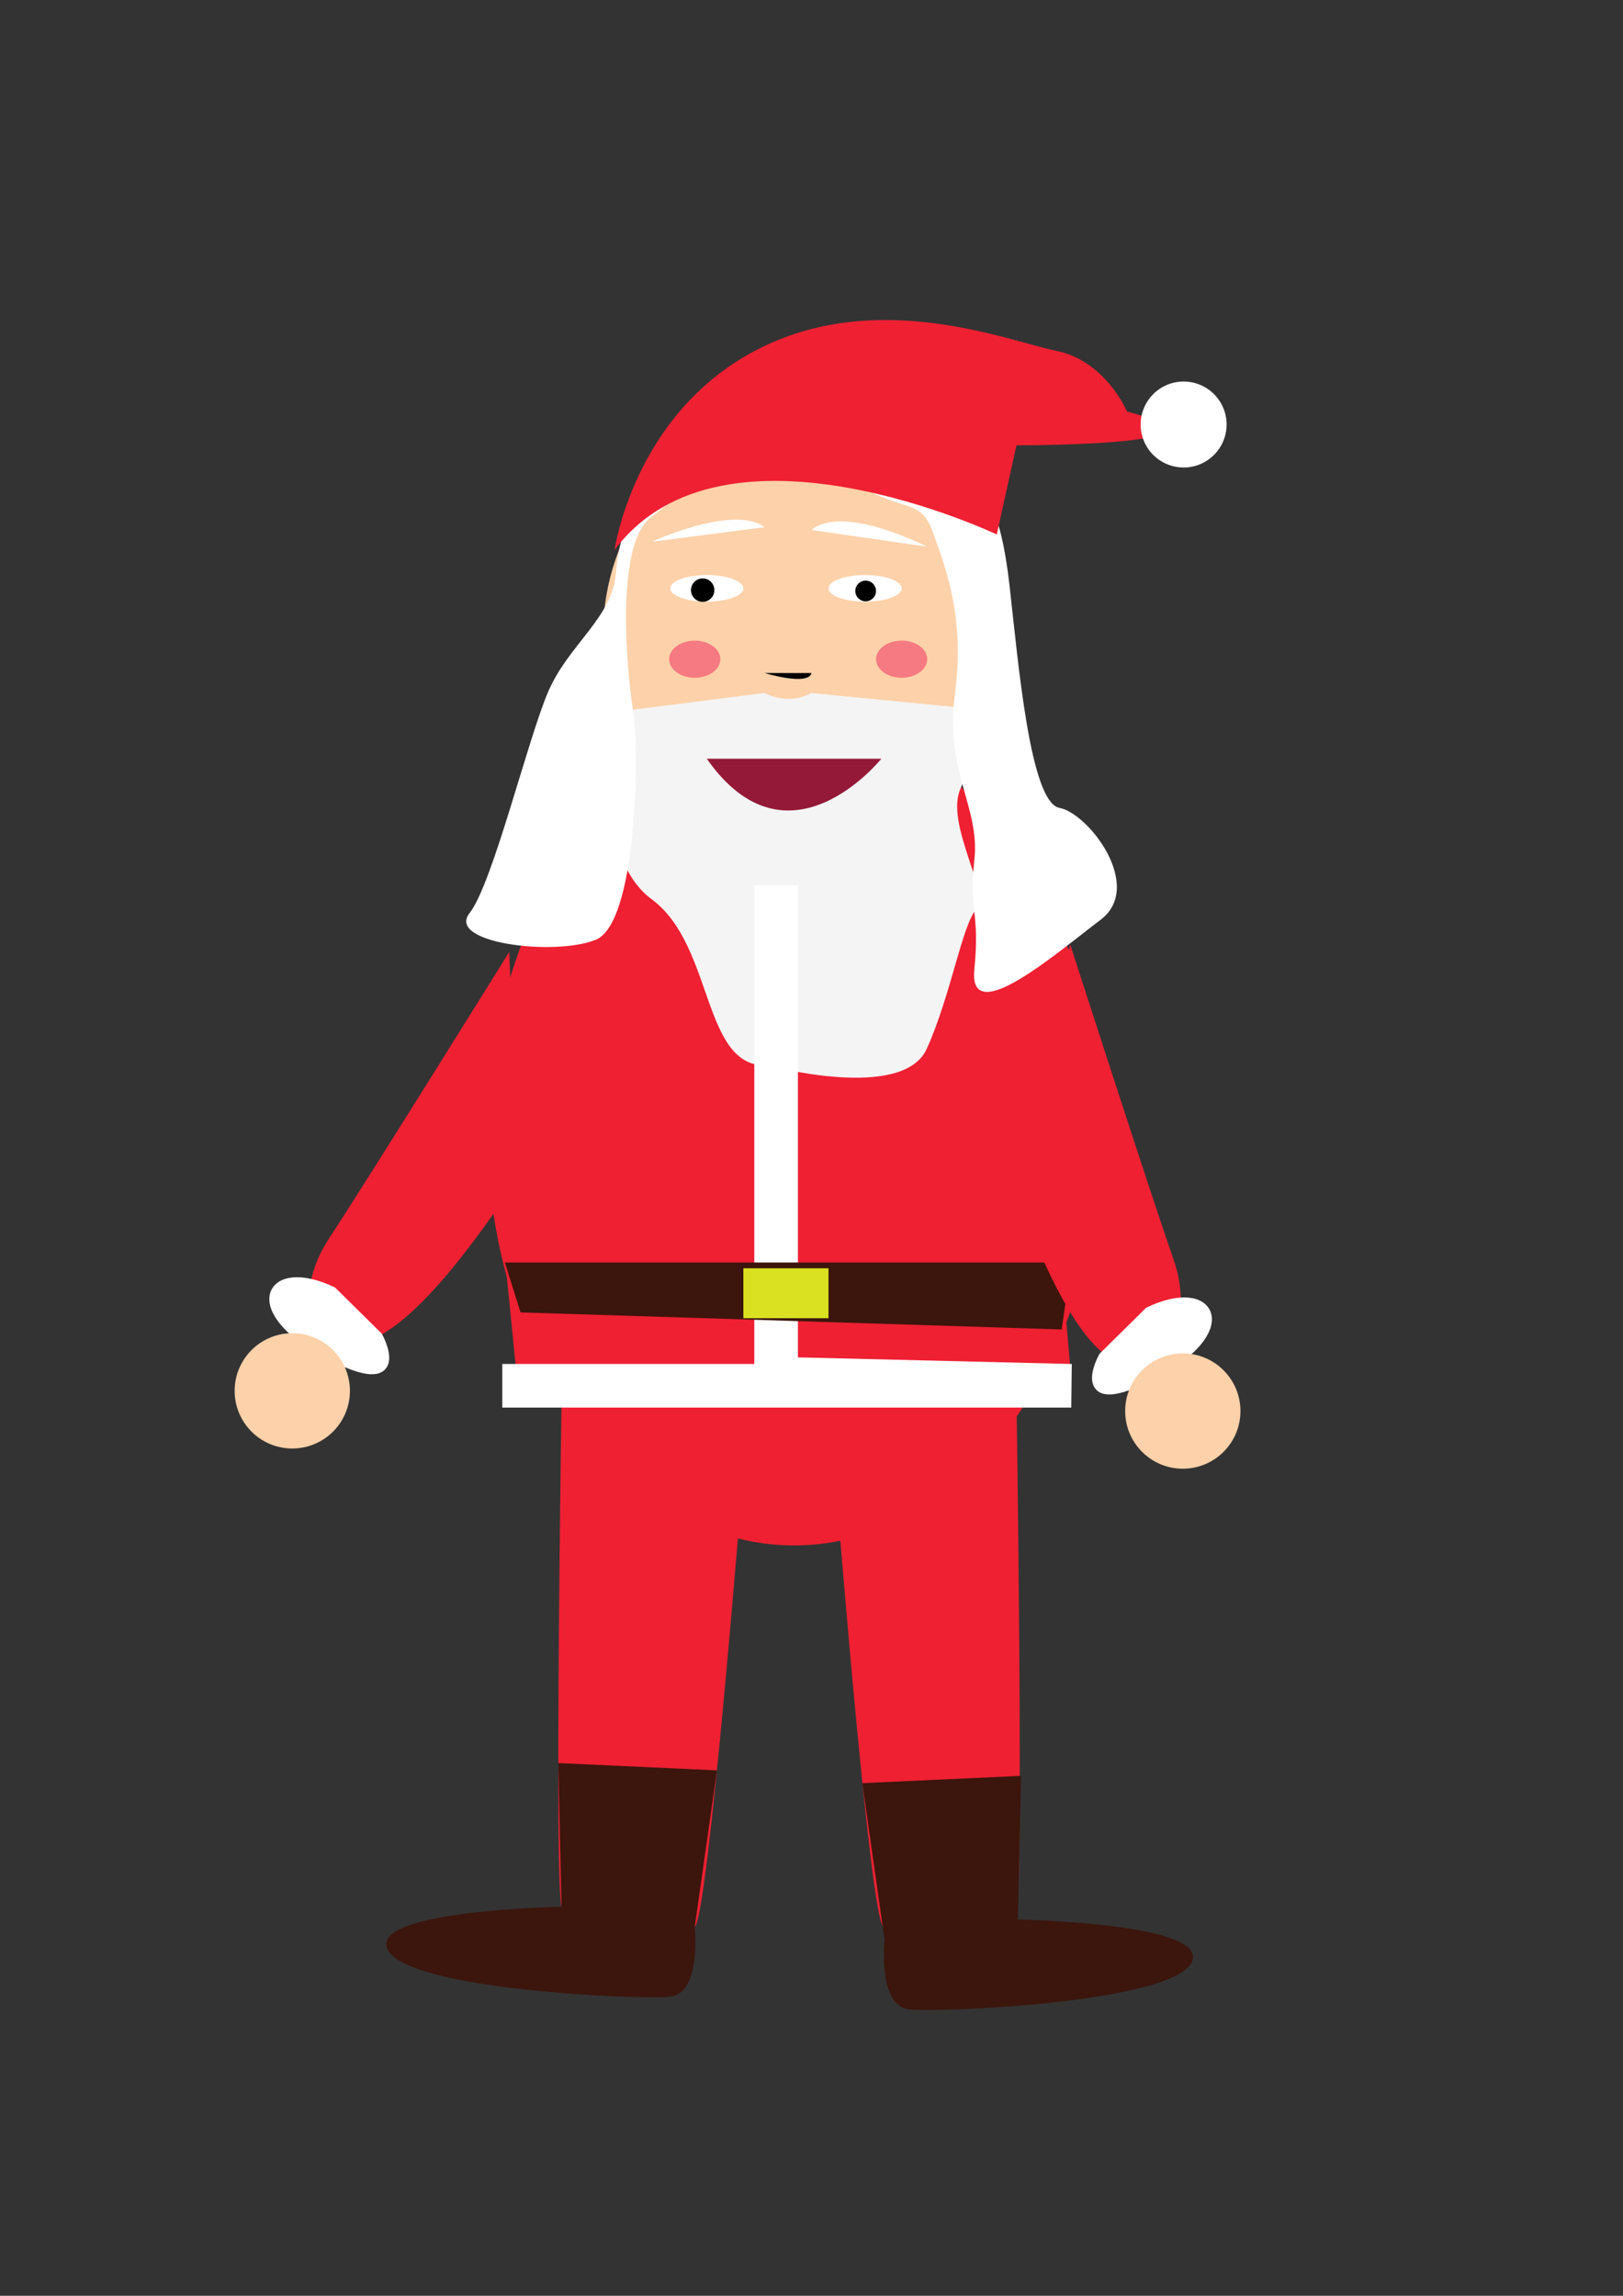 <?xml version="1.0" encoding="utf-8"?>
<!-- Generator: Adobe Illustrator 16.0.0, SVG Export Plug-In . SVG Version: 6.00 Build 0)  -->
<!DOCTYPE svg PUBLIC "-//W3C//DTD SVG 1.1//EN" "http://www.w3.org/Graphics/SVG/1.1/DTD/svg11.dtd">
<svg version="1.1" id="Calque_1" xmlns="http://www.w3.org/2000/svg" xmlns:xlink="http://www.w3.org/1999/xlink" x="0px" y="0px"
	 width="595.28px" height="841.89px" viewBox="0 0 595.28 841.89" enable-background="new 0 0 595.28 841.89" xml:space="preserve">
<rect x="0" y="0" width="595.28" height="841.89" fill="#333333" stroke="none"/>
<ellipse fill="#EE2032" cx="291.241" cy="415.506" rx="112.421" ry="151.222"/>
<ellipse fill="#FDD1A9" cx="289.684" cy="233.116" rx="68.514" ry="77.439"/>
<ellipse fill="#FFFFFF" cx="259.237" cy="215.755" rx="13.415" ry="4.878"/>
<path fill="#F4F4F4" d="M297.529,254.122c-8.53,4.878-17.079,0-17.079,0l-55.178,7.008c0,0-9.457,51.529,13.714,68.602
	c23.171,17.074,18.292,62.195,42.682,60.977c0,0,49.41,13.414,58.242-6.098c8.832-19.514,12.887-45.123,18.178-51.221
	c5.289-6.098-11.785-31.57-5.688-44.443s1.93-29.266,1.93-29.266"/>
<ellipse fill="#FFFFFF" cx="317.292" cy="215.755" rx="13.415" ry="4.878"/>
<path fill="#941938" d="M259.237,278.242h64.007C323.244,278.242,289.133,320.925,259.237,278.242z"/>
<path fill="#FFFFFF" d="M239.098,198.664c0,0,30.102-13.872,41.352-5.335"/>
<path fill="#FFFFFF" d="M340.021,200.463c0,0-30.852-15.854-42.381-6.098"/>
<path fill="#FFFFFF" d="M280.45,254.122"/>
<path d="M280.45,246.805c0,0,15.977,4.878,17.19,0"/>
<circle cx="257.722" cy="216.4" r="4.295"/>
<circle cx="317.5" cy="216.708" r="3.797"/>
<ellipse opacity="0.5" fill="#EE245B" cx="254.82" cy="241.736" rx="9.382" ry="6.81"/>
<ellipse opacity="0.5" fill="#EE245B" cx="330.706" cy="241.736" rx="9.382" ry="6.81"/>
<path fill="#FFFFFF" d="M280.836,162.921c0,0-30.607,16.824-42.705,27.314c-12.098,10.491-8.517,53.774-6.001,69.938
	c2.516,16.163,1.439,78.358-13.632,84.456s-54.9,1.219-46.289-9.756c8.612-10.976,21.529-64.634,29.065-81.707
	c7.535-17.073,23.455-26.733,24.646-43.245c1.19-16.512,9.833-36.024,24.351-47c14.517-10.976,25.835-17.073,40.091-18.292
	c14.255-1.22,33.632,6.098,51.932,17.073c18.301,10.976,24.759,24.486,27.988,53.097s7.535,79.424,18.3,81.457
	s31.22,28.862,15.071,41.057c-16.146,12.195-48.441,40.244-46.288,18.292s-2.153-20.731,0-40.244s-10.942-32.233-7.086-61.239
	s-4.262-48.033-8.276-59.251s-9.397-7.56-23.392-14.876S280.836,162.921,280.836,162.921z"/>
<path fill="#EE2032" d="M225.403,201.683c0,0,6.955-49.497,51.423-73.007s92.604-3.712,110.684,0
	c18.081,3.712,25.888,22.273,25.888,22.273s20.292,4.762,10.926,8.568c-9.367,3.806-51.515,3.806-51.515,3.806l-7.208,32.685
	C365.601,196.008,265.348,148.208,225.403,201.683z"/>
<circle fill="#FFFFFF" cx="434.126" cy="155.677" r="15.76"/>
<path fill="#EE2032" d="M205.95,514.017c0,0-2.66,175.472,0,185.228s43.861,10.977,48.87,7.317s17.832-167.073,17.832-167.073"/>
<path fill="#EE2032" d="M372.848,514.017c0,0,2.66,175.472,0,185.228s-43.861,10.977-48.871,7.317
	c-5.009-3.659-17.832-167.073-17.832-167.073"/>
<path fill="#3C150C" d="M205.95,699.244c0,0-71.475,1.22-63.676,15.854s91.981,18.293,103.549,17.073s8.997-25.609,8.997-25.609
	l8.135-57.35l-58.188-2.674L205.95,699.244z"/>
<path fill="#3C150C" d="M373.298,703.927c0,0,71.475,1.22,63.676,15.854c-7.8,14.634-91.982,18.293-103.549,17.073
	c-11.568-1.22-8.998-25.609-8.998-25.609l-8.135-57.35l58.188-2.674L373.298,703.927z"/>
<polyline fill="#EE2032" points="189.098,500.464 185.173,460.938 387.878,448.024 392.916,505.449 "/>
<polyline fill="none" stroke="#FFFFFF" stroke-width="16" stroke-miterlimit="10" points="284.659,324.663 284.659,505.571 
	392.916,508.186 184.224,508.186 "/>
<polygon fill="#3C150C" points="185.173,462.97 272.813,462.97 304.038,462.97 392.917,462.97 389.396,487.527 190.928,481.271 "/>
<rect x="272.652" y="465.098" fill="#DAE120" width="31.225" height="18.302"/>
<path fill="#EE2032" d="M392.543,346.388c0,0,29.365,91.159,37.871,115.384c8.506,24.227-4.292,46.663-22.739,36.489
	c-18.448-10.174-35.431-63.07-37.504-67.007"/>
<path fill="#EE2032" d="M186.771,349.105c0,0-51.617,83.026-66.059,105.009c-14.442,21.984-6.44,44.723,15.006,37.203
	c21.446-7.522,51.336-55.706,54.399-59.199"/>
<g>
	<path fill="#FFFFFF" stroke="#FFFFFF" stroke-width="4" stroke-miterlimit="10" d="M121.732,473.803l16.675,16.471
		c0,0,12.006,21.788-18.265,5.857S98.776,462.858,121.732,473.803z"/>
	<circle fill="#FDD1A9" cx="107.202" cy="510.039" r="21.139"/>
</g>
<g>
	<path fill="#FFFFFF" stroke="#FFFFFF" stroke-width="4" stroke-miterlimit="10" d="M421.55,481.214l-16.676,16.471
		c0,0-12.006,21.788,18.265,5.857S444.505,470.27,421.55,481.214z"/>
	<circle fill="#FDD1A9" cx="433.827" cy="517.45" r="21.14"/>
</g>
</svg>
